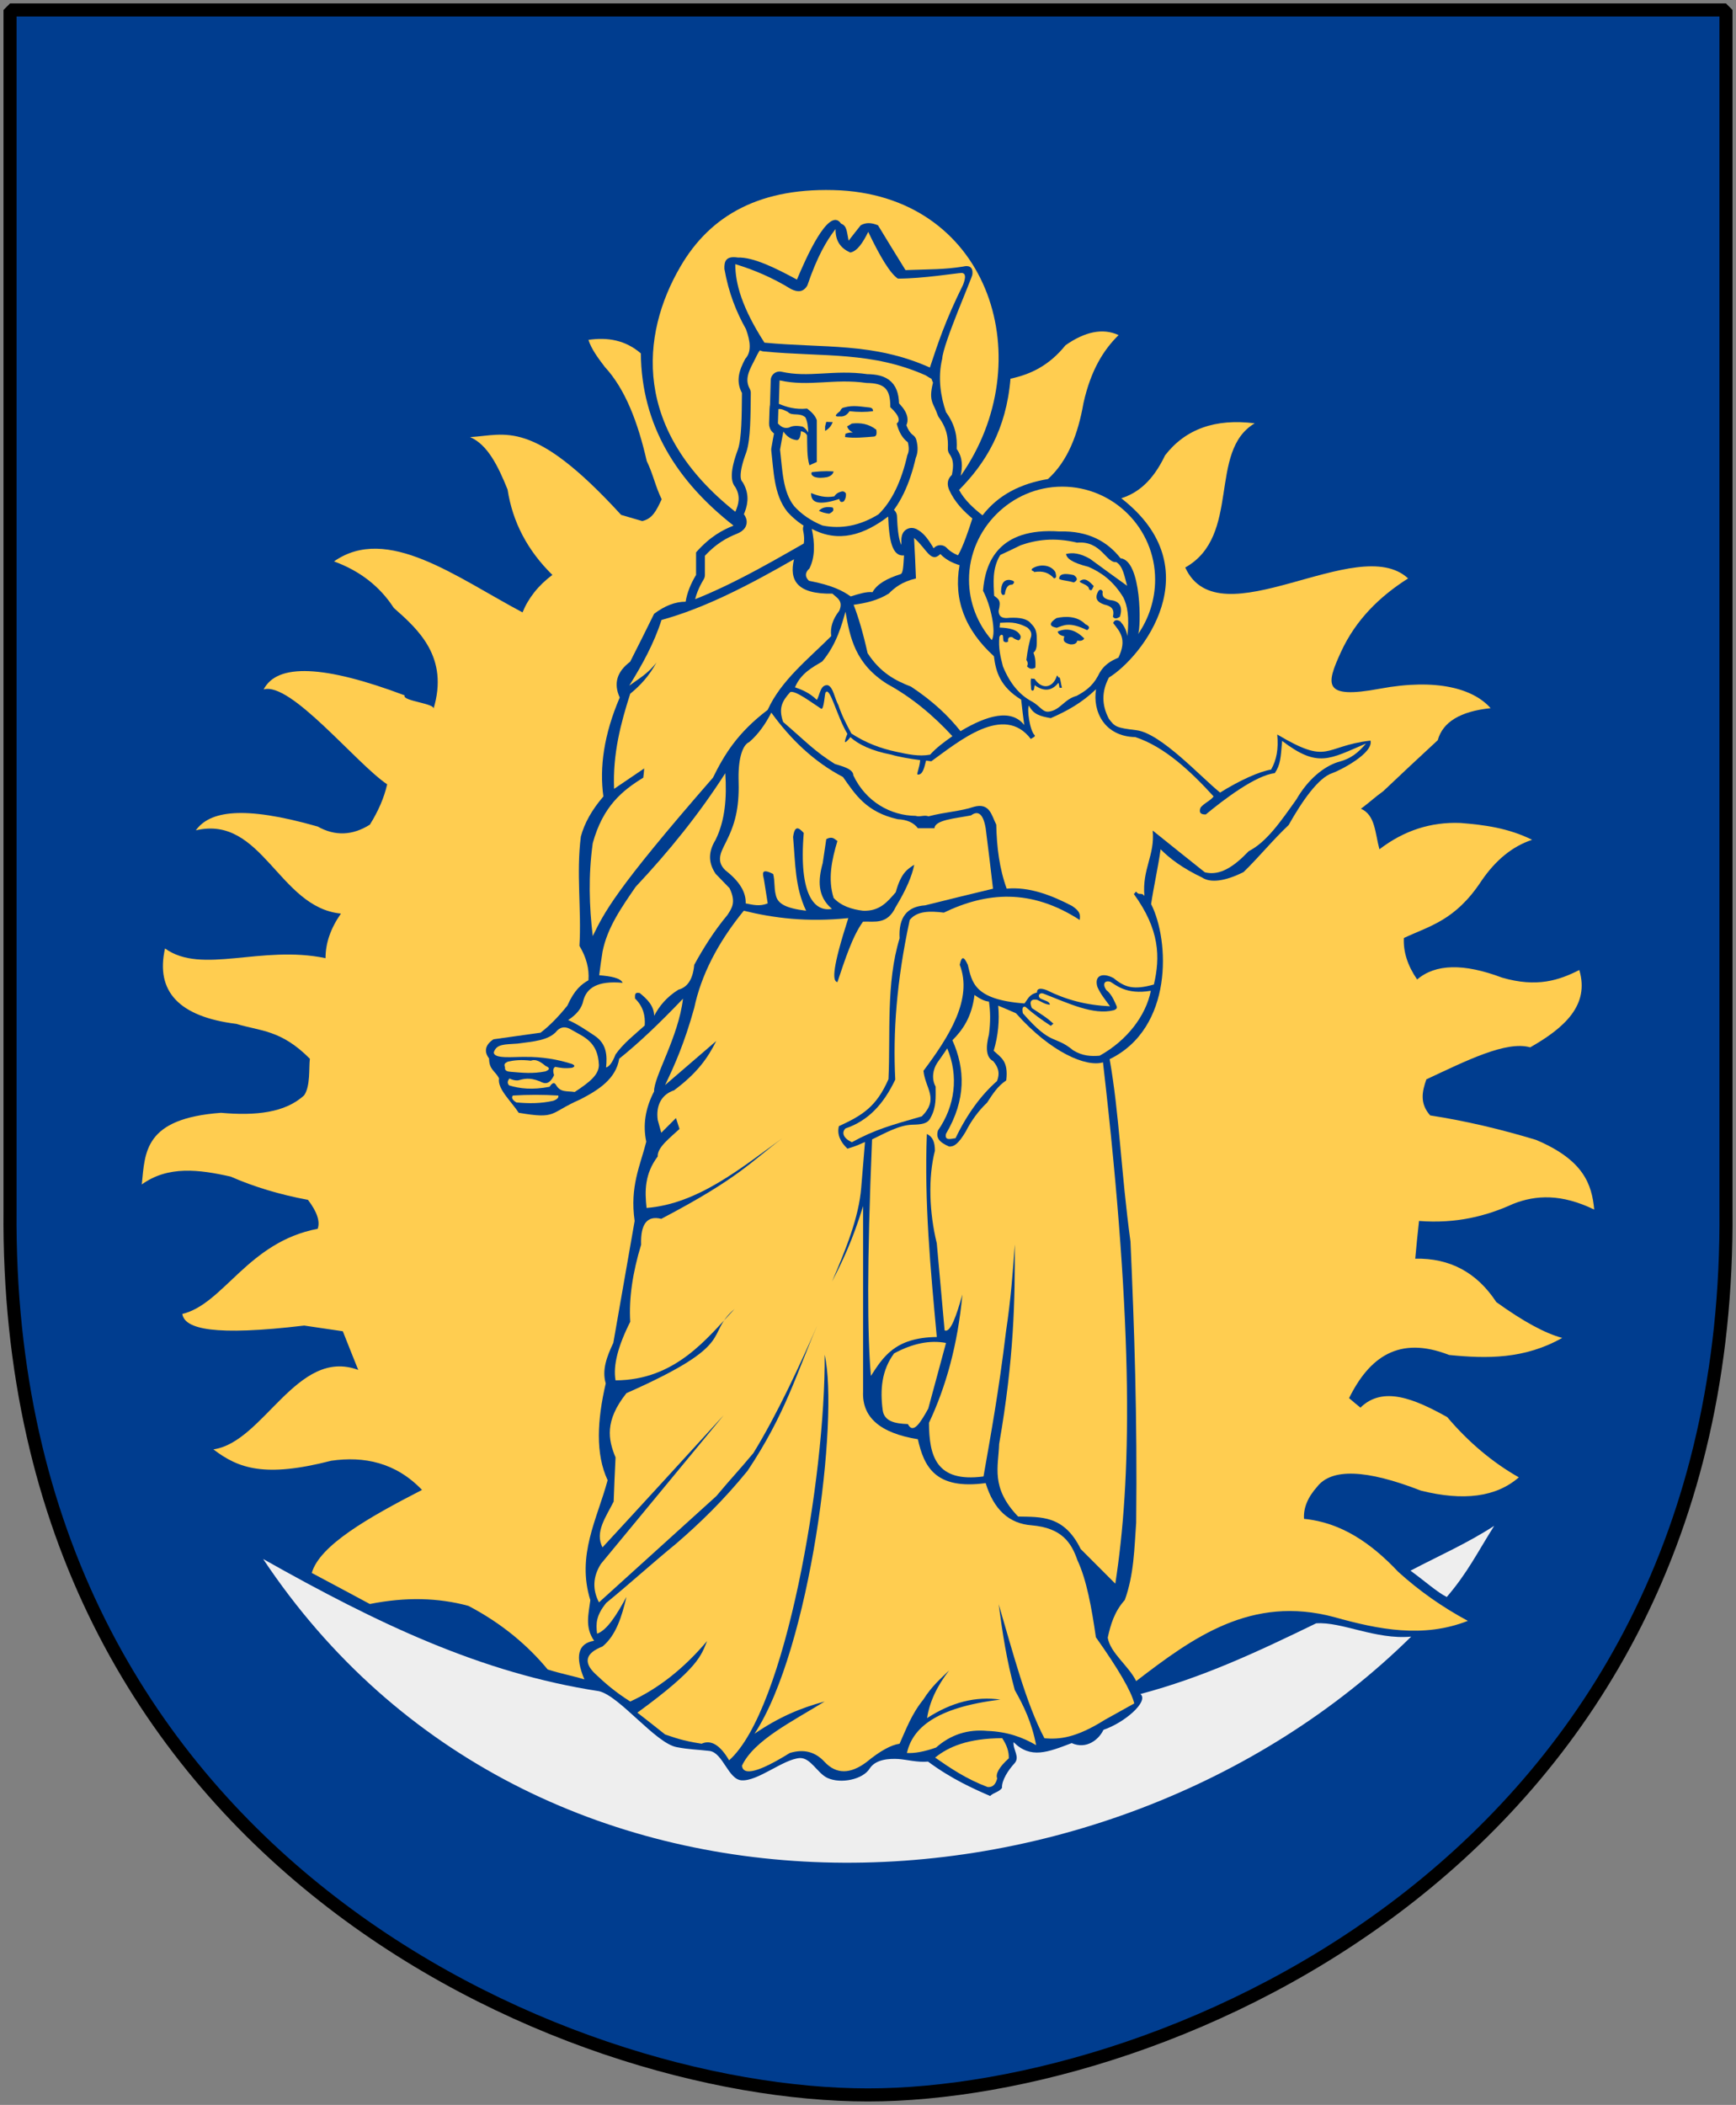 <?xml version="1.0" encoding="UTF-8" standalone="no"?>
<!-- Created with Inkscape (http://www.inkscape.org/) -->
<svg
   xmlns:dc="http://purl.org/dc/elements/1.1/"
   xmlns:cc="http://web.resource.org/cc/"
   xmlns:rdf="http://www.w3.org/1999/02/22-rdf-syntax-ns#"
   xmlns:svg="http://www.w3.org/2000/svg"
   xmlns="http://www.w3.org/2000/svg"
   version="1.0"
   width="251"
   height="304.2"
   id="svg4166">
  <rect width="100%" height="100%" fill="#808080" stroke="none"/>
  <defs
     id="defs4168" />
  <path
     d="M 249.551,1.44 L 1.45,1.44 L 1.45,174.936 C 0.682,268.657 81.739,302.756 125.5,302.756 C 168.494,302.756 250.318,268.657 249.551,174.936 L 249.551,1.44 z "
     style="fill:#003d8f;stroke:none"
     id="Shield" />
  <path
     d="M 249.551,1.44 L 1.45,1.44 L 1.45,174.936 C 0.682,268.657 81.739,302.756 125.5,302.756 C 168.494,302.756 250.318,268.657 249.551,174.936 L 249.551,1.44 z "
     style="fill:none;fill-opacity:0;stroke:#000000;stroke-width:1.888;stroke-linejoin:bevel"
     id="Frame" />
  <path
     d="M 112.613,58.365 C 112.579,59.496 112.576,58.434 112.542,59.118 C 112.509,59.802 112.509,60.489 112.475,61.208 C 112.441,61.928 113.438,61.483 113.266,62.374 C 113.093,63.266 112.922,64.123 112.786,64.978 C 113.128,67.926 113.162,71.081 114.841,73.171 C 115.903,74.335 117.24,75.261 118.92,75.946 C 121.628,76.495 124.335,75.979 127.008,74.335 C 128.961,72.449 130.334,69.535 131.189,65.765 C 131.427,65.285 131.461,64.701 131.256,63.914 C 130.467,63.33 129.952,62.406 129.646,61.206 C 130.161,60.864 130.092,60.109 128.721,58.843 C 128.755,56.133 127.828,55.379 125.293,55.346 C 120.562,54.663 116.998,55.93 112.713,54.971 L 112.715,54.972 C 112.68,56.103 112.647,57.234 112.613,58.365 z M 136.235,55.175 C 135.318,53.127 136.225,54.305 134.448,53.118 C 126.255,49.452 119.091,50.341 110.521,49.519 C 108.949,48.842 108.577,50.313 107.755,51.855 C 106.933,53.397 106.316,55.008 107.275,56.791 C 107.242,60.013 107.242,63.338 106.693,64.949 C 105.529,68.068 105.631,69.609 106.318,70.398 C 107.104,71.733 106.797,72.866 106.318,73.961 C 105.838,75.056 107.565,75.341 106.057,75.957 C 104.549,76.573 102.731,77.465 100.641,79.829 C 100.641,80.926 100.641,81.99 100.641,83.086 C 99.852,84.388 99.337,85.691 99.133,86.958 C 98.929,88.224 89.267,91.345 95.642,89.597 C 102.017,87.849 108.395,84.49 114.804,80.823 C 121.213,77.155 117.24,79.473 117.24,79.473 C 117.24,79.473 117.821,78.553 117.376,76.429 L 117.376,76.431 C 121.25,78.488 124.884,77.322 128.414,74.65 C 128.55,78.111 128.996,80.441 130.709,80.27 C 132.422,80.098 130.892,76.813 132.16,77.739 C 134.325,79.046 136.193,86.538 135.961,80.067 C 136.681,80.823 137.605,81.336 138.736,81.678 C 139.867,82.02 142.058,74.476 142.058,74.476 L 142.056,74.475 C 140.755,73.446 139.486,72.315 138.664,70.807 C 137.842,69.298 138.666,70.018 138.906,68.752 C 139.146,67.485 139.248,66.182 138.323,64.88 C 138.391,63.235 138.221,61.556 136.782,59.568 C 136.029,57.409 135.549,57.952 136.235,55.175 z "
     style="fill:#ffcd50;fill-opacity:1;fill-rule:evenodd;stroke:#003d8f;stroke-width:2.555;stroke-linejoin:round;stroke-miterlimit:4;stroke-dasharray:none;stroke-opacity:1"
     id="use2207" />
  <path
     d="M 38.052,225.313 C 76.993,283.761 159.885,280.024 204.038,236.522 C 198.897,237.002 193.959,234.329 190.292,234.603 C 181.55,238.853 173.804,242.451 164.89,244.817 C 166.156,245.879 162.595,248.965 159.543,249.993 C 158.892,251.397 157.075,252.872 154.951,251.912 C 151.523,253.214 149.022,254.243 146.553,251.777 C 146.418,252.839 147.513,253.9 146.689,254.827 C 145.798,255.786 144.805,257.295 144.874,258.39 C 144.43,259.006 143.675,259.041 143.161,259.554 C 140.797,258.528 137.609,257.122 134.18,254.585 C 132.671,254.721 131.198,254.312 129.895,254.209 C 128.628,254.142 126.638,254.209 125.747,255.58 C 124.788,257.155 121.6,257.842 119.647,256.951 C 118.207,256.3 117.214,254.003 115.637,254.072 C 113.238,254.243 109.604,257.43 107.24,257.293 C 105.287,257.191 104.532,253.283 102.579,253.043 C 100.797,252.839 99.631,252.839 97.849,252.496 C 94.799,251.95 89.588,245.092 86.606,244.408 C 69.604,241.804 54.589,234.638 38.066,225.315 L 38.052,225.313 z "
     style="fill:#eeeeee;fill-opacity:1;fill-rule:evenodd;stroke:none"
     id="path1911" />
  <path
     d="M 138.906,68.752 C 139.146,67.485 139.248,66.182 138.323,64.88 C 138.391,63.235 138.221,61.556 136.782,59.568 C 136.029,57.409 135.549,54.598 136.235,51.821 C 136.337,49.731 140.587,40.064 140.587,39.688 C 140.758,38.421 139.903,38.352 139.251,38.524 C 136.441,38.968 134.624,38.899 130.923,39.037 C 129.588,36.878 128.251,34.719 126.947,32.559 C 125.954,32.148 125.165,32.148 124.445,32.559 C 123.863,33.279 123.281,34.032 122.697,34.787 C 122.424,33.452 122.457,32.628 121.602,32.319 C 119.853,29.68 116.426,37.529 115.226,40.408 C 112.005,38.659 108.886,37.151 106.691,37.22 C 104.91,36.946 104.703,37.802 104.738,38.864 C 105.354,42.36 106.487,45.137 107.857,47.57 C 108.508,49.352 108.68,50.86 107.755,51.855 C 106.933,53.397 106.316,55.008 107.275,56.791 C 107.242,60.013 107.242,63.338 106.693,64.949 C 105.529,68.068 105.631,69.609 106.318,70.398 C 107.104,71.733 106.797,72.866 106.318,73.961 C 91.407,62.135 92.607,48.424 98.365,38.549 C 102.683,31.112 109.951,26.929 121.538,27.512 C 143.339,28.778 150.437,52.329 138.919,68.75 L 138.906,68.752 z "
     style="fill:#ffcd50;fill-opacity:1;fill-rule:evenodd;stroke:none"
     id="path1909" />
  <path
     d="M 209.181,230.798 C 212.197,227.268 213.532,224.491 216.036,220.514 C 212.059,223.085 208.187,224.764 203.936,226.992 C 205.924,228.432 207.843,230.145 209.181,230.796 L 209.181,230.798 z "
     style="fill:#eeeeee;fill-rule:evenodd;stroke:none"
     id="path1907" />
  <path
     d="M 153.576,70.329 C 160.98,70.329 167.014,76.362 167.014,83.766 C 167.014,86.679 166.09,89.422 164.546,91.651 C 164.99,90.76 165.093,80.99 162.011,80.681 C 160.196,78.35 157.419,76.671 153.2,76.809 C 144.324,76.193 142.438,81.334 142.129,85.379 C 143.259,87.47 144.082,91.377 143.396,92.508 C 141.34,90.144 140.105,87.092 140.105,83.766 C 140.105,76.465 146.172,70.329 153.576,70.329 z "
     style="fill:#ffcd50;fill-opacity:1;fill-rule:evenodd;stroke:none"
     id="path1903" />
  <path
     d="M 110.521,49.519 C 119.091,50.341 126.255,49.452 134.448,53.118 C 135.579,49.725 136.64,46.4 139.246,41.155 C 139.69,39.991 139.589,39.511 139.075,39.442 C 138.22,39.476 133.488,40.264 129.82,40.264 C 128.725,39.545 127.25,37.112 125.535,33.511 C 124.782,35.019 123.96,36.322 122.931,36.493 C 121.63,35.91 120.772,34.918 120.807,33.1 C 119.506,34.779 118.168,37.041 116.729,41.258 C 116.147,42.251 115.325,42.251 114.365,41.771 C 111.692,40.127 109.018,38.996 106.31,38.172 C 106.31,41.016 107.303,44.512 110.526,49.517 L 110.521,49.519 z "
     style="fill:#ffcd50;fill-opacity:1;fill-rule:evenodd;stroke:none"
     id="path1949" />
  <path
     d="M 192.62,111.735 C 193.614,111.409 198.644,108.859 198.15,107.03 C 191.217,107.851 192.267,110.657 184.669,106.148 C 184.874,108.239 184.567,109.849 183.779,111.22 C 182.099,111.493 179.253,112.762 176.41,114.543 C 173.702,112.384 167.875,105.973 164.309,105.529 C 161.431,105.186 161.191,105.049 160.333,103.885 C 159.271,101.896 159.271,99.908 160.333,97.92 C 165.098,95.008 175.244,82.186 162.115,72.005 L 162.113,72.009 C 164.512,71.255 166.671,69.54 168.454,65.804 C 171.401,62 175.72,60.457 181.411,61.177 C 174.591,65.22 179.527,77.424 171.368,82.018 C 176.269,92.712 196.29,76.809 203.591,83.594 C 199.48,86.197 196.005,89.584 193.864,94.267 C 191.724,98.95 191.218,101.078 199.48,99.536 C 207.741,97.994 213.054,99.536 215.523,102.347 C 211.17,102.791 208.598,104.334 207.878,106.974 C 205.239,109.407 202.6,111.874 199.995,114.343 C 198.624,115.336 198.111,115.884 196.773,116.877 C 198.864,117.802 198.795,120.374 199.446,122.738 C 202.976,120.03 206.883,118.761 211.168,118.934 C 214.597,119.208 218.057,119.654 221.521,121.367 C 218.71,122.291 216.242,124.28 214.152,127.365 C 210.415,133.021 206.714,133.81 202.978,135.558 C 202.875,137.546 203.525,139.568 204.897,141.556 C 207.536,139.294 211.615,139.192 217.169,141.283 C 222.24,142.756 225.43,141.658 228.343,140.187 C 229.851,145.225 226.252,148.515 221.247,151.361 C 217.786,150.368 211.957,153.314 206.232,155.989 C 205.617,157.737 205.239,159.45 206.78,161.198 C 211.886,161.984 216.96,163.186 222.067,164.728 C 228.992,167.64 230.156,171.172 230.5,174.806 C 225.77,172.512 222.067,172.682 218.777,173.985 C 214.87,175.766 210.516,176.863 205.169,176.452 C 204.964,178.268 204.793,180.085 204.622,181.902 C 209.627,181.8 213.534,183.89 216.344,188.175 C 220.252,190.986 223.405,192.7 225.874,193.351 C 220.425,196.435 214.974,196.368 209.522,195.819 C 202.256,192.975 197.971,196.161 195.057,202.057 C 195.603,202.537 196.152,202.981 196.701,203.428 C 199.957,200.24 204.516,202.161 209.247,204.798 C 212.331,208.431 215.794,211.345 219.599,213.504 C 216.343,216.348 211.613,216.966 205.442,215.424 C 197.525,212.34 192.52,212.167 190.428,214.877 C 189.057,216.419 188.439,217.961 188.544,219.504 C 193.89,220.018 198.245,223.001 202.152,227.149 C 205.169,229.89 208.527,232.255 212.231,234.244 C 205.786,236.779 199.342,235.51 192.897,233.697 C 180.935,230.509 172.536,236.61 164.274,242.952 C 163.179,240.723 160.538,238.908 160.162,236.678 C 160.573,234.794 161.122,232.908 162.63,231.229 C 163.966,227.528 164.001,223.791 164.274,220.055 C 164.446,204.698 164.001,191.876 163.452,179.434 C 162.082,169.391 161.842,160.958 160.436,153.072 C 169.657,148.583 169.108,135.932 166.433,130.654 C 166.809,128.119 167.46,125.273 167.804,122.736 C 169.175,124.107 170.992,125.478 173.802,126.815 C 175.002,127.637 177.161,127.362 179.8,126.028 C 182.062,123.835 184.017,121.401 186.313,119.241 C 188.302,115.711 190.632,112.386 192.62,111.735 z M 58.515,100.496 C 46.862,96.108 40.073,95.835 38.118,99.64 C 42.026,98.476 51.453,110.301 55.978,113.351 C 55.534,115.304 54.677,117.259 53.477,119.178 C 50.975,120.754 48.439,120.858 45.935,119.451 C 35.035,116.333 30.27,117.259 28.315,119.998 C 37.912,117.737 40.313,131.173 49.294,132.03 C 47.786,134.189 47.066,136.315 47.066,138.474 C 37.776,136.521 29.173,140.907 23.859,137.07 C 22.455,143.308 25.914,146.942 34.177,147.971 C 37.639,149.032 40.622,148.792 44.803,153.009 C 44.632,154.38 44.905,156.917 43.981,158.287 C 41.239,160.822 36.954,161.269 31.949,160.822 C 20.809,161.644 20.98,166.511 20.5,171.174 C 24.303,168.433 28.795,169.015 33.355,170.043 C 36.714,171.516 40.451,172.647 44.529,173.402 C 45.831,175.115 46.311,176.521 45.933,177.583 C 35.821,179.502 32.359,188.448 26.36,189.89 C 26.703,192.083 30.988,193.111 43.981,191.569 C 45.831,191.843 47.717,192.116 49.567,192.392 C 50.321,194.276 51.041,196.128 51.796,197.978 C 42.919,194.688 38.154,208.433 30.852,209.461 C 34.485,212.236 38.29,213.573 47.888,211.105 C 52.617,210.421 57.212,211.345 61.017,215.322 C 53.202,219.332 46.209,223.343 45.078,227.319 C 47.888,228.828 50.698,230.301 53.475,231.809 C 58.616,230.783 63.347,230.885 67.734,232.083 C 72.704,234.687 76.441,237.943 79.184,241.268 C 80.966,241.851 82.714,242.159 84.496,242.708 C 83.091,239.349 83.571,237.499 85.9,237.121 C 84.529,235.168 85.113,233.213 85.353,231.26 C 83.331,224.747 86.346,219.538 87.854,213.916 C 86.073,210.112 86.346,205.243 87.581,199.93 C 86.999,197.976 87.752,196.022 88.677,194.069 C 89.703,188.209 90.732,182.346 91.76,176.449 C 91.041,171.444 92.582,168.427 93.44,164.999 C 92.927,162.567 93.304,160.168 94.571,157.733 C 94.503,155.642 98.101,149.884 98.751,144.331 C 95.29,147.963 92.238,150.844 89.53,153.003 C 89.05,155.882 86.651,157.46 83.943,158.864 C 79.348,160.869 80.596,161.769 74.997,160.818 C 73.935,159.174 71.879,157.357 72.154,155.849 C 71.607,154.754 70.714,154.616 70.714,152.97 C 69.515,151.428 71.021,150.399 71.365,150.195 C 71.365,150.195 78.15,149.245 78.15,149.245 L 78.159,149.243 C 79.461,148.25 80.729,146.947 82.031,145.335 C 83.058,143.04 84.053,142.251 85.081,141.668 C 85.217,140.023 84.775,138.344 83.78,136.698 C 84.086,131.42 83.3,126.175 83.984,120.895 C 84.497,118.975 85.559,117.056 87.241,115.102 C 86.659,110.92 87.308,106.156 89.605,100.806 C 88.68,98.785 89.194,97.07 91.113,95.63 C 92.277,93.336 93.444,91.003 94.574,88.706 C 96.116,87.542 97.624,86.958 99.133,86.958 C 99.337,85.691 99.852,84.388 100.641,83.086 C 100.641,81.99 100.641,80.926 100.641,79.829 C 102.731,77.465 104.549,76.573 106.057,75.957 C 97.864,69.548 92.757,61.491 92.655,51.07 C 90.427,49.151 87.856,48.706 85.08,49.117 C 85.49,50.419 86.45,51.721 87.444,53.025 C 90.425,56.246 92.242,61.08 93.51,66.634 C 94.435,68.518 94.743,70.266 95.669,72.152 C 94.883,73.831 94.334,74.962 92.859,75.304 C 91.833,74.997 90.838,74.722 89.809,74.413 C 76.954,60.358 73.082,62.895 67.972,63.17 C 70.508,64.266 72.016,67.352 73.388,70.746 C 74.108,75.442 76.267,79.556 79.866,83.086 C 77.845,84.594 76.405,86.409 75.548,88.502 C 65.985,83.43 55.975,75.75 48.295,81.133 C 52.032,82.504 54.911,84.732 56.933,87.851 C 60.469,90.969 64.959,94.98 62.662,102.489 C 63.141,101.666 58.032,101.314 58.511,100.492 M 142.058,74.476 C 144.353,71.495 147.61,69.885 151.519,69.232 C 154.398,66.628 155.871,62.718 156.66,58.229 C 157.722,53.499 159.539,50.585 161.732,48.426 C 159.437,47.363 156.831,47.946 154.054,49.898 C 151.655,52.88 148.947,54.115 146.101,54.73 C 145.486,62.099 142.503,66.933 138.664,70.807 C 139.486,72.315 140.755,73.446 142.056,74.475 L 142.058,74.476 z "
     style="fill:#ffcd50;fill-opacity:1;fill-rule:evenodd;stroke:none"
     id="path1953" />
  <path
     d="M 85.701,135.29 C 87.345,131.931 88.784,128.777 103.081,112.391 C 104.725,109.068 106.611,105.914 110.999,102.588 C 112.918,98.339 116.859,95.253 120.185,91.928 C 120.013,90.694 120.389,89.495 121.349,88.26 C 121.964,86.82 121.006,86.409 120.356,85.792 C 115.215,85.894 114.082,83.839 114.804,80.823 C 108.395,84.49 102.017,87.849 95.642,89.597 C 94.58,92.956 92.831,96.11 90.981,99.092 C 92.18,98.201 93.689,97.379 94.922,95.733 C 93.86,97.686 92.558,99.092 91.119,100.258 C 89.748,104.543 88.584,108.93 88.788,114.004 C 90.228,113.011 91.701,112.051 93.14,111.056 C 93.107,111.501 93.073,111.947 93.005,112.391 C 89.988,114.242 87.177,116.504 85.703,121.852 C 85.052,126.549 85.19,130.97 85.703,135.29 L 85.701,135.29 z M 138.871,105.672 C 142.709,103.377 146.206,102.382 148.092,104.781 C 147.921,103.581 147.785,102.349 147.647,101.113 C 144.63,99.263 143.979,97.104 143.706,94.84 C 139.525,91.037 137.845,86.647 138.736,81.678 C 137.605,81.336 136.681,80.823 135.961,80.067 C 134.564,81.454 133.985,79.305 132.16,77.739 C 132.262,79.692 132.365,81.646 132.433,83.599 C 130.412,84.079 129.383,84.901 128.492,85.792 C 126.813,86.818 125.133,87.163 123.42,87.403 C 124.105,89.151 124.791,91.481 125.442,94.395 C 127.293,97.239 129.486,98.372 131.715,99.228 C 134.972,101.387 137.165,103.513 138.88,105.672 L 138.871,105.672 z M 161.255,228.878 C 163.551,214.103 164.03,192.849 159.474,153.53 C 157.11,154.249 151.968,152.159 146.894,146.434 C 146.038,146.059 145.181,145.681 144.324,145.339 C 144.528,147.463 144.324,149.691 143.673,151.852 C 144.699,152.845 145.832,153.292 145.488,156.137 C 144.221,156.993 143.568,158.056 142.713,159.359 C 141.48,160.523 140.451,161.929 139.629,163.539 C 138.602,165.253 137.985,165.732 137.23,165.699 C 135.826,165.083 135.277,164.465 135.62,163.369 C 138.087,159.839 138.636,155.52 136.955,151.508 C 136.544,152.159 135.928,152.981 135.515,153.598 C 134.831,154.625 134.693,155.998 135.275,157.026 C 135.275,158.568 135.411,159.974 134.555,161.516 C 134.145,162.44 133.185,162.509 131.883,162.542 C 129.964,162.61 128.011,163.742 126.089,164.666 C 125.336,182.662 125.405,192.912 125.919,198.844 C 127.666,196.171 129.346,193.291 135.448,193.223 C 134.524,183.282 133.633,173.821 134.009,163.88 C 134.864,164.291 135.173,165.044 135.173,166.312 C 134.18,170.151 134.351,175.258 135.446,179.681 C 135.822,183.862 136.2,188.045 136.577,192.261 C 137.433,192.672 138.29,190.102 139.148,187.085 C 138.463,194.42 136.748,200.454 134.315,205.63 C 134.349,210.326 135.275,214.302 142.2,213.376 C 143.295,207.069 144.359,201.447 145.456,192.397 C 146.176,187.598 146.449,183.76 146.723,179.817 C 146.756,187.906 146.62,196.304 144.461,208.68 C 144.359,211.97 143.195,214.987 147.203,219.17 C 150.493,219.237 153.852,218.965 156.253,223.866 C 157.897,225.51 159.576,227.19 161.257,228.871 L 161.255,228.878 z M 136.78,194.082 C 135.924,197.235 135.067,200.422 134.21,203.577 C 133.114,205.529 132.051,207.347 131.262,205.805 C 129.48,205.738 127.869,205.463 127.629,203.817 C 127.218,200.8 127.494,197.99 129.273,195.59 C 131.946,194.151 134.45,193.638 136.78,194.082"
     style="fill:#ffcd50;fill-opacity:1;fill-rule:evenodd;stroke:none"
     id="path20" />
  <path
     d="M 114.257,100.016 C 115.01,99.743 117.376,101.558 118.713,102.415 C 119.158,102.722 119.227,99.983 119.398,100.051 C 120.013,99.229 121.008,103.548 122.517,106.049 C 121.934,107.489 122.072,107.625 122.961,106.529 C 124.092,107.591 126.045,108.518 128.891,109.064 C 129.884,109.371 131.494,109.647 133.038,109.851 C 132.971,110.946 132.456,111.941 132.696,111.941 C 133.38,111.975 133.587,111.155 133.895,109.92 C 134.202,109.953 134.306,109.987 134.649,110.022 C 138.658,107.143 145.138,101.658 149.046,106.801 C 149.112,106.698 149.799,106.458 149.592,106.254 C 148.873,105.534 148.462,102.415 148.771,101.969 C 149.421,103.271 150.415,103.511 151.923,103.784 C 154.287,102.758 156.448,101.556 158.47,99.603 C 157.956,102.825 159.669,106.423 164.159,106.527 C 168.409,107.932 172.181,111.497 175.471,115.098 C 174.991,115.749 174.1,116.057 173.587,116.708 C 173.347,117.324 173.484,117.735 174.34,117.702 C 176.91,115.578 181.537,112.046 184.314,111.737 C 185.136,110.504 185.17,109.578 185.376,107.076 C 190.552,111.017 192.196,109.715 197.51,107.452 C 196.346,108.787 195.386,109.645 193.362,110.16 C 191.341,110.844 189.113,112.628 187.433,115.54 C 185.138,118.761 183.148,121.676 180.544,123.013 C 178.385,125.275 176.363,126.612 174.204,126.063 C 171.669,124.042 169.166,122.053 166.662,120.03 C 167.005,123.629 165.121,125.548 165.463,129.491 C 165.018,128.875 164.709,129.491 164.298,128.875 C 163.923,129.011 164.265,129.047 163.923,129.182 C 167.693,134.358 167.761,138.335 166.835,142.278 C 163.923,143.099 162.654,142.722 161.008,141.353 C 159.329,140.462 158.164,141.046 158.678,142.655 C 159.158,143.717 159.705,144.335 160.493,145.43 C 157.032,145.259 154.186,144.505 151.341,143.099 C 150.45,142.758 149.901,142.826 149.937,143.442 C 148.772,143.715 148.601,144.435 148.121,145.017 C 140.753,144.47 140.546,141.898 139.928,139.43 C 139.347,138.163 139.038,138.163 138.764,139.43 C 140.684,144.366 137.223,149.816 133.519,154.754 C 133.793,157.357 135.815,158.763 133.28,161.334 C 128.892,162.6 126.562,163.218 123.168,165.07 C 121.901,164.488 121.659,163.666 122.243,163.082 C 125.5,161.986 127.728,159.621 129.441,156.022 C 129.099,149.269 129.612,141.865 131.532,132.952 C 132.593,131.617 134.479,131.65 136.468,131.89 C 142.603,128.942 149.014,128.36 156.11,132.952 C 156.212,132.166 156.176,131.719 155.014,130.931 C 152.066,129.389 148.81,128.12 145.553,128.429 C 144.491,125.517 144.113,122.396 144.045,119.174 C 143.36,117.839 143.12,115.953 140.788,116.604 C 138.869,117.255 136.778,117.324 134.241,117.975 C 133.659,117.735 132.975,118.111 132.391,117.908 C 128.792,117.874 125.193,115.886 123.376,112.048 C 123.376,111.054 121.492,110.677 120.703,110.404 C 117.722,108.519 116.727,107.353 113.23,104.336 C 112.546,102.349 113.059,101.355 114.257,100.018 L 114.257,100.016 z M 140.894,143.791 C 140.518,146.944 139.214,148.83 137.706,150.338 C 139.557,154.485 139.694,158.908 136.782,163.845 C 136.508,164.975 137.637,164.529 138.153,164.495 C 139.866,160.932 141.889,158.222 144.151,156.234 C 144.664,154.932 144.217,154.11 143.604,153.355 C 142.542,152.808 142.508,151.367 142.988,149.483 C 143.228,147.667 143.193,146.124 142.988,144.753 C 142.304,144.686 141.617,144.308 140.898,143.793 L 140.894,143.791 z M 166.398,143.176 C 165.678,146.808 162.937,150.374 158.994,152.568 C 157.795,152.67 156.526,152.635 155.155,151.782 C 152.414,149.52 152.105,151.268 147.889,146.434 C 147.753,145.715 147.855,145.408 148.264,145.51 C 149.429,146.537 150.664,147.429 151.932,148.252 C 152.034,148.149 152.172,148.047 152.308,147.944 C 151.315,147.02 150.628,146.643 149.189,145.683 C 148.778,144.724 149.087,144.347 149.942,144.484 C 150.593,144.757 151.004,145.134 151.793,145.203 C 151.759,144.69 151.108,144.656 150.388,144.279 C 149.944,143.868 150.355,143.388 150.868,143.594 C 154.501,144.999 158.066,146.747 161.049,145.994 C 161.769,145.72 161.425,145.412 161.22,144.898 C 160.914,144.178 160.467,143.458 159.954,143.083 C 159.371,142.227 159.68,141.643 160.536,141.883 C 161.289,142.294 162.798,143.803 166.396,143.185 L 166.398,143.176 z M 71.406,152.053 C 71.817,150.854 72.948,150.957 74.834,150.82 C 76.993,150.513 79.392,150.409 80.558,148.936 C 81.141,148.354 81.825,148.32 82.649,148.833 C 84.397,149.86 86.452,150.513 86.59,153.906 C 86.59,155.276 85.357,156.338 83.093,157.813 C 81.929,157.642 81.038,157.915 80.385,156.786 C 80.145,156.375 79.838,156.479 79.461,157.06 C 76.959,157.54 75.142,157.333 73.601,156.855 C 73.327,156.548 73.361,156.204 73.667,155.862 C 74.079,156.067 74.49,156.169 74.901,156.135 C 75.723,155.931 76.476,155.655 78.053,156.271 C 78.738,156.647 79.424,156.818 80.108,155.38 C 79.904,154.729 79.973,154.354 80.279,154.181 C 80.964,154.316 81.65,154.454 82.712,154.316 C 83.156,154.146 83.156,153.974 82.712,153.77 C 80.724,153.119 78.36,152.708 75.892,152.743 C 74.281,152.71 71.333,153.085 71.402,152.059 L 71.406,152.053 z M 73.016,154.247 C 72.95,154.761 73.359,154.863 73.872,154.899 C 75.483,155.034 77.025,155.205 78.877,154.832 C 79.528,154.558 79.528,154.318 78.877,154.045 C 77.782,153.12 77.233,153.12 76.753,153.292 C 75.382,153.12 74.321,153.225 73.429,153.428 C 73.156,153.598 72.778,153.667 73.018,154.249 L 73.016,154.247 z M 74.147,158.328 C 76.34,158.193 78.535,158.193 80.728,158.328 C 80.794,158.635 80.556,158.875 80.008,159.081 C 78.226,159.492 76.444,159.492 74.661,159.321 C 74.079,158.979 73.907,158.637 74.147,158.328 z M 143.737,86.097 C 143.671,84.384 143.396,82.189 144.628,80.201 C 145.621,79.756 146.581,79.277 147.576,78.797 C 149.838,78.01 152.408,77.633 155.734,78.421 C 159.23,78.114 159.95,81.402 161.39,81.232 C 162.383,81.814 162.589,83.356 162.965,84.659 C 161.15,83.357 159.366,82.055 157.584,80.752 C 156.145,79.93 155.049,79.827 154.123,80.067 C 154.259,80.683 154.91,81.3 157.38,81.918 C 159.161,82.705 160.91,83.871 162.418,86.339 C 163,87.503 163.309,89.182 163,91.926 C 162.829,90.899 162.418,90.315 161.973,89.802 C 161.46,89.495 161.118,89.597 160.947,90.042 C 161.907,91.275 163.002,92.372 161.7,95.047 C 160.569,95.526 159.472,96.142 158.752,97.686 C 157.897,99.261 156.799,99.947 155.669,100.565 C 153.887,101.044 153.338,102.553 151.761,102.826 C 150.735,103.031 150.495,102.073 149.089,101.318 C 147.409,100.394 146.038,98.817 145.01,96.313 C 144.668,94.978 144.325,93.64 144.496,92.028 C 144.668,91.721 144.839,91.652 145.01,91.857 C 145.043,92.13 145.043,92.404 145.077,92.644 C 145.317,92.848 145.521,92.884 145.761,92.71 C 145.728,92.539 145.659,91.924 146.377,92.095 C 146.581,92.266 146.788,92.402 147.232,92.539 C 147.472,92.472 147.575,92.299 147.575,91.957 C 147.199,90.964 145.93,90.758 144.525,90.691 C 144.558,90.451 144.558,90.246 144.591,90.006 C 145.756,89.973 146.819,89.767 148.533,90.691 C 148.977,91.066 149.319,91.513 148.977,92.301 C 148.772,93.124 148.601,93.741 148.395,95.385 C 148.635,95.692 148.635,96.001 148.497,96.309 C 148.839,96.685 149.25,96.754 149.697,96.48 C 149.764,95.487 149.63,94.87 149.423,94.321 C 149.834,94.014 149.903,93.466 149.903,92.882 C 149.869,91.991 150.074,91.066 149.081,90.14 C 148.568,89.42 147.437,89.216 145.997,89.285 C 144.695,89.456 144.387,88.942 144.387,88.258 C 144.763,86.785 144.42,86.614 143.736,86.099 L 143.737,86.097 z M 149.087,98.028 C 149.258,98.163 149.429,98.028 149.6,98.13 C 150.696,99.741 152.239,99.397 152.788,97.719 C 152.959,97.412 152.923,98.062 153.199,97.89 C 153.37,98.335 153.37,98.712 153.541,99.398 C 153.405,99.398 153.337,99.398 153.199,99.398 C 153.132,99.228 153.132,98.852 153.028,98.679 C 152.068,99.878 150.937,99.981 149.6,99.021 C 149.567,99.226 149.533,99.432 149.498,99.637 C 149.362,99.877 149.224,99.877 149.087,99.637 C 149.087,99.09 148.951,98.541 149.087,98.026 L 149.087,98.028 z M 156.149,83.973 C 155.909,84.28 157.45,84.417 157.484,85.206 C 157.757,85.24 157.724,85.617 158.135,84.693 C 157.45,83.973 156.868,83.426 156.147,83.973 L 156.149,83.973 z M 153.132,83.56 C 153.065,83.867 154.296,83.867 155.256,84.176 C 155.838,83.869 155.838,83.525 155.256,83.114 C 153.748,82.771 153.234,83.011 153.132,83.558 L 153.132,83.56 z M 152.925,91.275 C 154.09,90.762 155.358,90.863 156.764,92.268 C 156.629,92.575 156.182,92.679 155.771,92.575 C 155.669,93.055 155.224,93.157 154.744,93.122 C 153.785,92.882 153.682,92.575 153.889,91.957 C 153.169,91.821 152.998,91.546 152.929,91.273 L 152.925,91.275 z M 149.531,82.669 C 150.833,82.465 151.655,82.771 152.41,83.594 C 152.581,83.491 152.855,83.594 152.581,82.669 C 151.93,81.574 150.251,81.47 149.222,82.189 C 149.018,82.565 149.358,82.394 149.529,82.669 L 149.531,82.669 z M 146.379,84.486 C 145.625,84.453 145.385,85.137 145.283,85.89 C 145.01,86.095 144.839,85.993 144.736,85.548 C 144.736,84.384 145.112,83.8 145.9,83.8 C 146.654,83.902 146.825,84.107 146.38,84.484 L 146.379,84.486 z M 152.788,90.726 C 153.814,90.384 154.569,89.802 157.175,91.068 C 157.62,90.795 157.551,90.486 156.935,90.213 C 155.736,88.979 153.987,89.049 152.754,89.322 C 151.659,90.042 151.659,90.522 152.788,90.726 z M 158.856,85.344 C 158.172,86.475 158.652,87.023 159.643,87.365 C 160.499,87.57 161.218,87.879 160.91,89.114 C 161.114,89.456 161.456,89.456 161.936,89.114 C 162.312,87.812 161.97,87.023 160.91,86.783 C 159.608,86.647 159.299,86.167 159.437,85.517 C 159.301,85.21 159.13,85.141 158.854,85.346 L 158.856,85.344 z M 117.376,76.429 C 117.821,78.553 117.856,80.508 117.034,82.154 C 116.383,82.736 116.349,83.354 116.967,83.936 C 120.359,84.587 121.834,85.375 123,86.197 C 124.2,85.822 125.295,85.478 126.153,85.582 C 126.804,84.382 128.277,83.594 130.196,82.978 C 130.607,82.876 130.607,81.642 130.709,80.27 C 128.996,80.441 128.55,78.111 128.414,74.65 C 124.884,77.322 121.25,78.488 117.376,76.431 L 117.376,76.429 z M 112.713,54.971 C 116.998,55.93 120.562,54.663 125.293,55.346 C 127.828,55.379 128.755,56.133 128.721,58.843 C 130.092,60.109 130.161,60.864 129.646,61.206 C 129.952,62.406 130.467,63.33 131.256,63.914 C 131.461,64.701 131.427,65.285 131.189,65.765 C 130.334,69.535 128.961,72.449 127.008,74.335 C 124.335,75.979 121.628,76.495 118.92,75.946 C 117.24,75.261 115.903,74.335 114.841,73.171 C 113.162,71.081 113.128,67.926 112.786,64.978 C 112.922,64.123 113.093,63.266 113.266,62.374 C 113.779,63.094 114.361,63.47 115.014,63.574 C 115.596,63.745 115.734,63.094 115.801,62.308 C 116.143,62.41 116.485,62.512 116.692,62.923 C 116.725,64.432 116.658,66.042 117.034,67.242 C 117.376,67.071 117.754,66.935 118.096,66.762 C 118.096,64.74 118.096,62.752 118.096,60.728 C 117.925,60.182 117.48,59.633 116.692,59.049 C 115.012,59.22 113.779,58.844 112.613,58.365 C 112.647,57.234 112.68,56.103 112.715,54.972 L 112.713,54.971 z M 118.404,73.825 C 118.816,73.345 119.5,73.175 120.393,73.345 C 120.633,73.722 120.426,73.997 119.879,74.237 C 119.297,74.17 118.818,74.032 118.406,73.825 L 118.404,73.825 z M 122.245,62.683 C 122.587,62.548 122.965,62.478 123.307,62.512 C 122.863,62.272 122.587,61.999 122.485,61.621 C 122.725,61.485 122.965,61.348 123.169,61.21 C 124.436,61.074 125.602,61.244 126.699,62.101 C 126.802,62.752 126.699,63.061 126.357,63.094 C 124.987,63.196 123.582,63.367 122.176,63.161 C 122.21,62.99 122.21,62.819 122.243,62.681 L 122.245,62.683 z M 117.274,71.253 C 118.267,71.664 119.329,71.973 120.633,71.733 C 120.804,71.46 121.044,71.22 121.523,71.082 C 121.866,70.946 122.106,71.015 122.31,71.322 C 122.344,71.767 122.243,72.144 122.003,72.453 C 121.628,72.657 121.421,72.52 121.353,72.111 C 118.2,73.137 117.24,72.591 117.274,71.255 L 117.274,71.253 z M 120.393,61.004 C 120.188,61.586 119.81,61.997 119.297,62.27 L 119.297,61.62 L 119.469,60.968 L 120.393,61.002 L 120.393,61.004 z M 121.421,60.182 C 121.968,60.249 122.448,60.011 122.825,59.428 C 124.058,59.564 125.189,59.564 126.218,59.428 C 126.251,59.086 126.047,58.915 125.636,58.882 C 124.505,58.779 123.374,58.506 122.072,58.882 C 121.799,58.915 121.593,59.086 121.457,59.428 C 120.67,60.011 120.635,60.251 121.423,60.182 L 121.421,60.182 z M 117.376,68.237 C 118.129,68.17 118.987,68.032 120.528,68.134 C 120.426,68.545 120.117,68.819 119.569,68.957 C 118.953,69.059 118.302,69.128 117.685,68.889 C 117.343,68.685 117.24,68.479 117.378,68.239 L 117.376,68.237 z M 112.542,59.118 C 112.509,59.802 112.509,60.489 112.475,61.208 C 112.887,61.62 113.331,61.995 114.086,61.79 C 114.566,61.517 115.217,61.483 116.039,61.655 C 116.312,61.79 116.586,62.066 116.861,62.51 C 116.827,61.757 116.794,61.037 116.45,60.317 C 115.594,59.564 114.497,60.182 113.915,59.531 C 113.435,59.291 112.99,59.051 112.544,59.12 L 112.542,59.118 z M 135.203,254.005 C 137.431,255.546 139.692,257.089 142.778,258.255 C 143.394,258.321 143.909,258.05 144.182,257.021 C 143.909,256.371 144.455,255.377 145.861,254.109 C 145.895,253.082 145.52,252.121 144.902,251.197 C 140.001,251.23 137.189,252.396 135.201,254.007"
     style="fill:#ffcd50;fill-opacity:1;fill-rule:evenodd;stroke:none"
     id="path22" />
  <path
     d="M 122.245,88.394 C 122.896,92.164 123.649,95.936 128.279,98.848 C 131.809,100.767 134.996,103.44 137.704,106.39 C 136.54,107.212 135.409,108.034 134.483,109.062 C 132.839,109.369 131.226,108.995 129.616,108.651 C 127.321,108.172 125.16,107.349 123.103,106.012 C 122.418,104.746 121.698,103.373 121.219,101.9 C 120.672,100.94 120.465,99.261 119.677,99.021 C 118.581,98.919 118.546,100.461 118.102,101.145 C 117.039,100.118 116.011,99.706 114.949,99.33 C 115.771,97.308 117.519,96.417 118.89,95.593 C 120.981,93.092 121.7,90.282 122.249,88.396 L 122.245,88.394 z M 104.865,111.739 C 105.105,115.302 104.832,118.594 103.461,121.371 C 102.261,123.324 102.536,124.867 103.461,126.272 C 104.145,126.956 104.796,127.676 105.482,128.362 C 106.476,130.417 105.789,131.274 105.175,132.234 C 103.291,134.496 101.748,136.93 100.377,139.432 C 100.172,141.625 99.35,142.689 98.082,143.031 C 96.334,144.126 95.307,145.43 94.585,146.801 C 94.552,145.361 93.592,144.402 92.495,143.511 C 91.639,143.339 91.844,143.922 91.811,144.297 C 93.01,145.462 93.319,146.799 93.215,148.205 C 91.741,149.54 90.165,150.74 88.999,152.386 C 88.554,153.55 88.074,154.167 87.628,154.27 C 87.799,152.557 87.73,150.877 86.017,149.711 C 84.682,148.821 83.482,147.998 82.145,147.416 C 83.411,146.594 84.133,145.668 84.338,144.606 C 84.817,142.824 86.326,141.693 90.027,142.036 C 89.72,141.316 88.245,141.076 86.635,140.94 C 86.77,139.809 86.941,138.679 87.115,137.548 C 87.799,134.051 89.889,131.104 91.913,128.156 C 96.711,123.048 101.099,117.633 104.871,111.737 L 104.865,111.739 z M 111.514,102.998 C 110.658,104.677 109.63,106.117 108.326,107.247 C 107.402,107.623 106.751,109.509 106.784,112.423 C 106.92,116.295 106.442,118.661 105.173,121.267 C 104.489,122.775 103.289,124.284 104.9,125.792 C 106.922,127.367 107.882,128.944 107.813,130.557 C 108.84,130.761 109.834,131.036 111.001,130.557 C 110.829,129.392 110.625,128.262 110.454,127.096 C 110.283,126.309 109.974,125.382 111.789,126.309 C 112.062,127.371 111.891,128.262 112.165,129.326 C 112.405,130.559 113.5,131.245 116.552,131.621 C 114.942,128.228 115.01,124.903 114.668,120.96 C 114.908,119.212 115.49,119.589 116.21,120.378 C 115.457,129.461 117.821,131.827 120.288,131.347 C 118.164,129.566 118.267,127.2 118.953,124.732 C 119.124,123.567 119.295,122.437 119.467,121.271 C 120.357,120.791 120.666,121.271 121.077,121.544 C 120.255,124.285 119.673,127.028 120.53,129.77 C 121.626,130.935 123.134,131.414 124.78,131.621 C 127.213,131.723 128.343,130.285 129.51,128.948 C 130.297,126.069 131.258,125.589 132.182,124.972 C 131.875,126.547 131.052,128.535 129.51,131.072 C 128.277,133.676 126.459,133.127 124.78,133.196 C 123.238,135.32 122.176,138.681 121.079,141.937 C 120.292,141.802 120.359,139.813 122.654,132.682 C 116.656,133.298 111.891,132.682 107.537,131.621 C 103.734,136.281 101.368,140.977 100.373,145.676 C 98.969,150.714 97.563,153.902 96.157,156.816 C 98.625,154.692 101.093,152.566 103.561,150.44 C 102.328,152.909 100.82,155.068 97.461,157.569 C 95.61,158.185 94.822,159.798 95.097,161.854 C 95.268,162.47 95.439,163.088 95.61,163.705 C 96.33,162.985 97.015,162.301 97.734,161.581 C 97.905,162.094 98.076,162.643 98.247,163.156 C 96.808,164.492 95.026,165.829 95.095,167.133 C 93.211,169.634 93.211,172.102 93.485,174.57 C 100.922,173.988 107.162,168.777 113.126,164.492 C 108.534,167.919 106.853,170.25 95.61,176.146 C 93.588,175.632 92.593,176.865 92.698,179.882 C 91.464,183.925 90.916,187.664 91.123,191.023 C 89.34,194.553 88.621,197.363 88.999,199.489 C 97.671,199.455 102.265,193.388 106.206,189.17 C 101.75,193.009 106.993,194.071 90.575,201.339 C 87.388,205.349 87.936,208.057 89,210.629 C 88.898,212.753 88.796,214.879 88.727,217.005 C 87.632,219.198 85.952,221.426 87.116,223.62 C 92.977,217.28 98.805,210.903 104.633,204.527 C 98.703,211.691 92.806,218.855 86.876,226.02 C 85.712,227.87 85.643,229.721 86.603,231.571 C 92.259,226.464 97.914,221.321 103.57,216.214 C 105.865,213.473 106.62,212.753 108.918,210.01 C 112.31,204.525 115.773,197.019 118.172,191.534 C 115.122,198.561 113.58,204.32 108.093,212.547 C 104.633,216.797 101.204,220.122 97.742,223.105 C 94.383,225.846 91.024,228.898 87.663,231.64 C 86.155,233.491 86.155,234.657 86.327,236.096 C 87.767,235.616 89.171,233.355 90.577,230.784 C 89.893,233.663 89.069,236.336 87.116,237.948 C 84.648,238.908 84.306,240.244 86.089,241.925 C 87.494,243.261 89.002,244.564 91.128,245.901 C 95.171,244.051 98.874,241.137 102.233,237.16 C 101.378,239.251 101,241.068 92.155,247.512 C 93.49,248.538 94.827,249.603 96.164,250.664 C 97.535,251.109 98.563,251.555 101.442,252 C 102.778,251.384 104.115,252.171 105.419,254.399 C 113.576,247.166 119.37,213.434 119.234,195.78 C 121.324,204.966 117.179,238.287 109.089,250.56 C 112.619,248.161 115.669,246.859 119.234,245.9 C 114.504,248.812 108.984,251.52 107.272,255.189 C 107.476,256.698 109.773,256.08 114.196,253.339 C 116.218,252.724 117.897,253.168 119.234,254.641 C 120.914,256.423 122.935,256.423 125.301,254.641 C 127.22,253.065 128.831,252.173 130.066,252.002 C 131.025,249.878 131.779,247.752 133.494,245.626 C 134.727,243.673 135.995,242.609 137.23,241.41 C 135.448,243.705 134.386,246.002 134.042,248.299 C 137.572,246.004 141.102,245.111 144.634,245.626 C 135.208,246.757 131.916,249.807 131.128,253.339 C 132.19,253.406 133.596,253.168 135.344,252.552 C 137.468,250.668 139.971,249.88 142.782,250.153 C 145.625,250.255 147.889,251.078 149.808,252.208 C 149.192,248.952 147.993,246.483 146.725,244.255 C 145.525,239.903 144.943,235.961 144.394,231.846 C 146.485,238.906 148.335,246.141 151.01,251.215 C 153.134,251.386 155.5,251.215 159.751,248.542 C 161.155,247.756 162.595,246.967 164.001,246.178 C 163.556,244.397 161.706,241.209 158.449,236.615 C 157.834,232.365 157.114,228.32 155.777,225.475 C 154.921,223.007 153.584,220.814 149.161,220.436 C 145.871,220.196 143.676,218.141 142.512,214.336 C 135.245,215.329 133.599,211.972 132.709,207.996 C 127.224,207.105 124.62,204.808 124.791,201.107 C 124.791,192.161 124.791,183.247 124.791,174.301 C 123.283,179.237 121.774,182.356 120.302,185.201 C 122.323,180.505 124.174,175.911 124.518,171.662 C 124.689,169.538 124.893,167.172 125.065,165.046 C 124.345,165.319 124.14,165.526 122.53,166.006 C 121.503,165.046 120.988,163.915 121.297,162.749 C 124.724,161.174 126.713,159.939 128.461,155.962 C 128.768,149.518 128.085,142.045 130.071,135.601 C 129.9,132.584 131.134,131.009 133.773,130.836 C 137.029,130.014 140.319,129.225 143.576,128.436 C 143.234,125.524 142.891,122.609 142.514,119.695 C 142.172,117.674 141.452,117.056 140.39,117.844 C 138.06,118.289 135.181,118.496 135.112,119.695 C 134.325,119.695 133.501,119.695 132.712,119.695 C 132.097,118.873 131.137,118.462 129.8,118.393 C 125.208,117.366 123.631,114.761 121.882,112.293 C 117.702,110.1 114.341,106.877 111.531,103.003"
     style="fill:#ffcd50;fill-opacity:1;fill-rule:evenodd;stroke:none"
     id="path1937" />
</svg>
